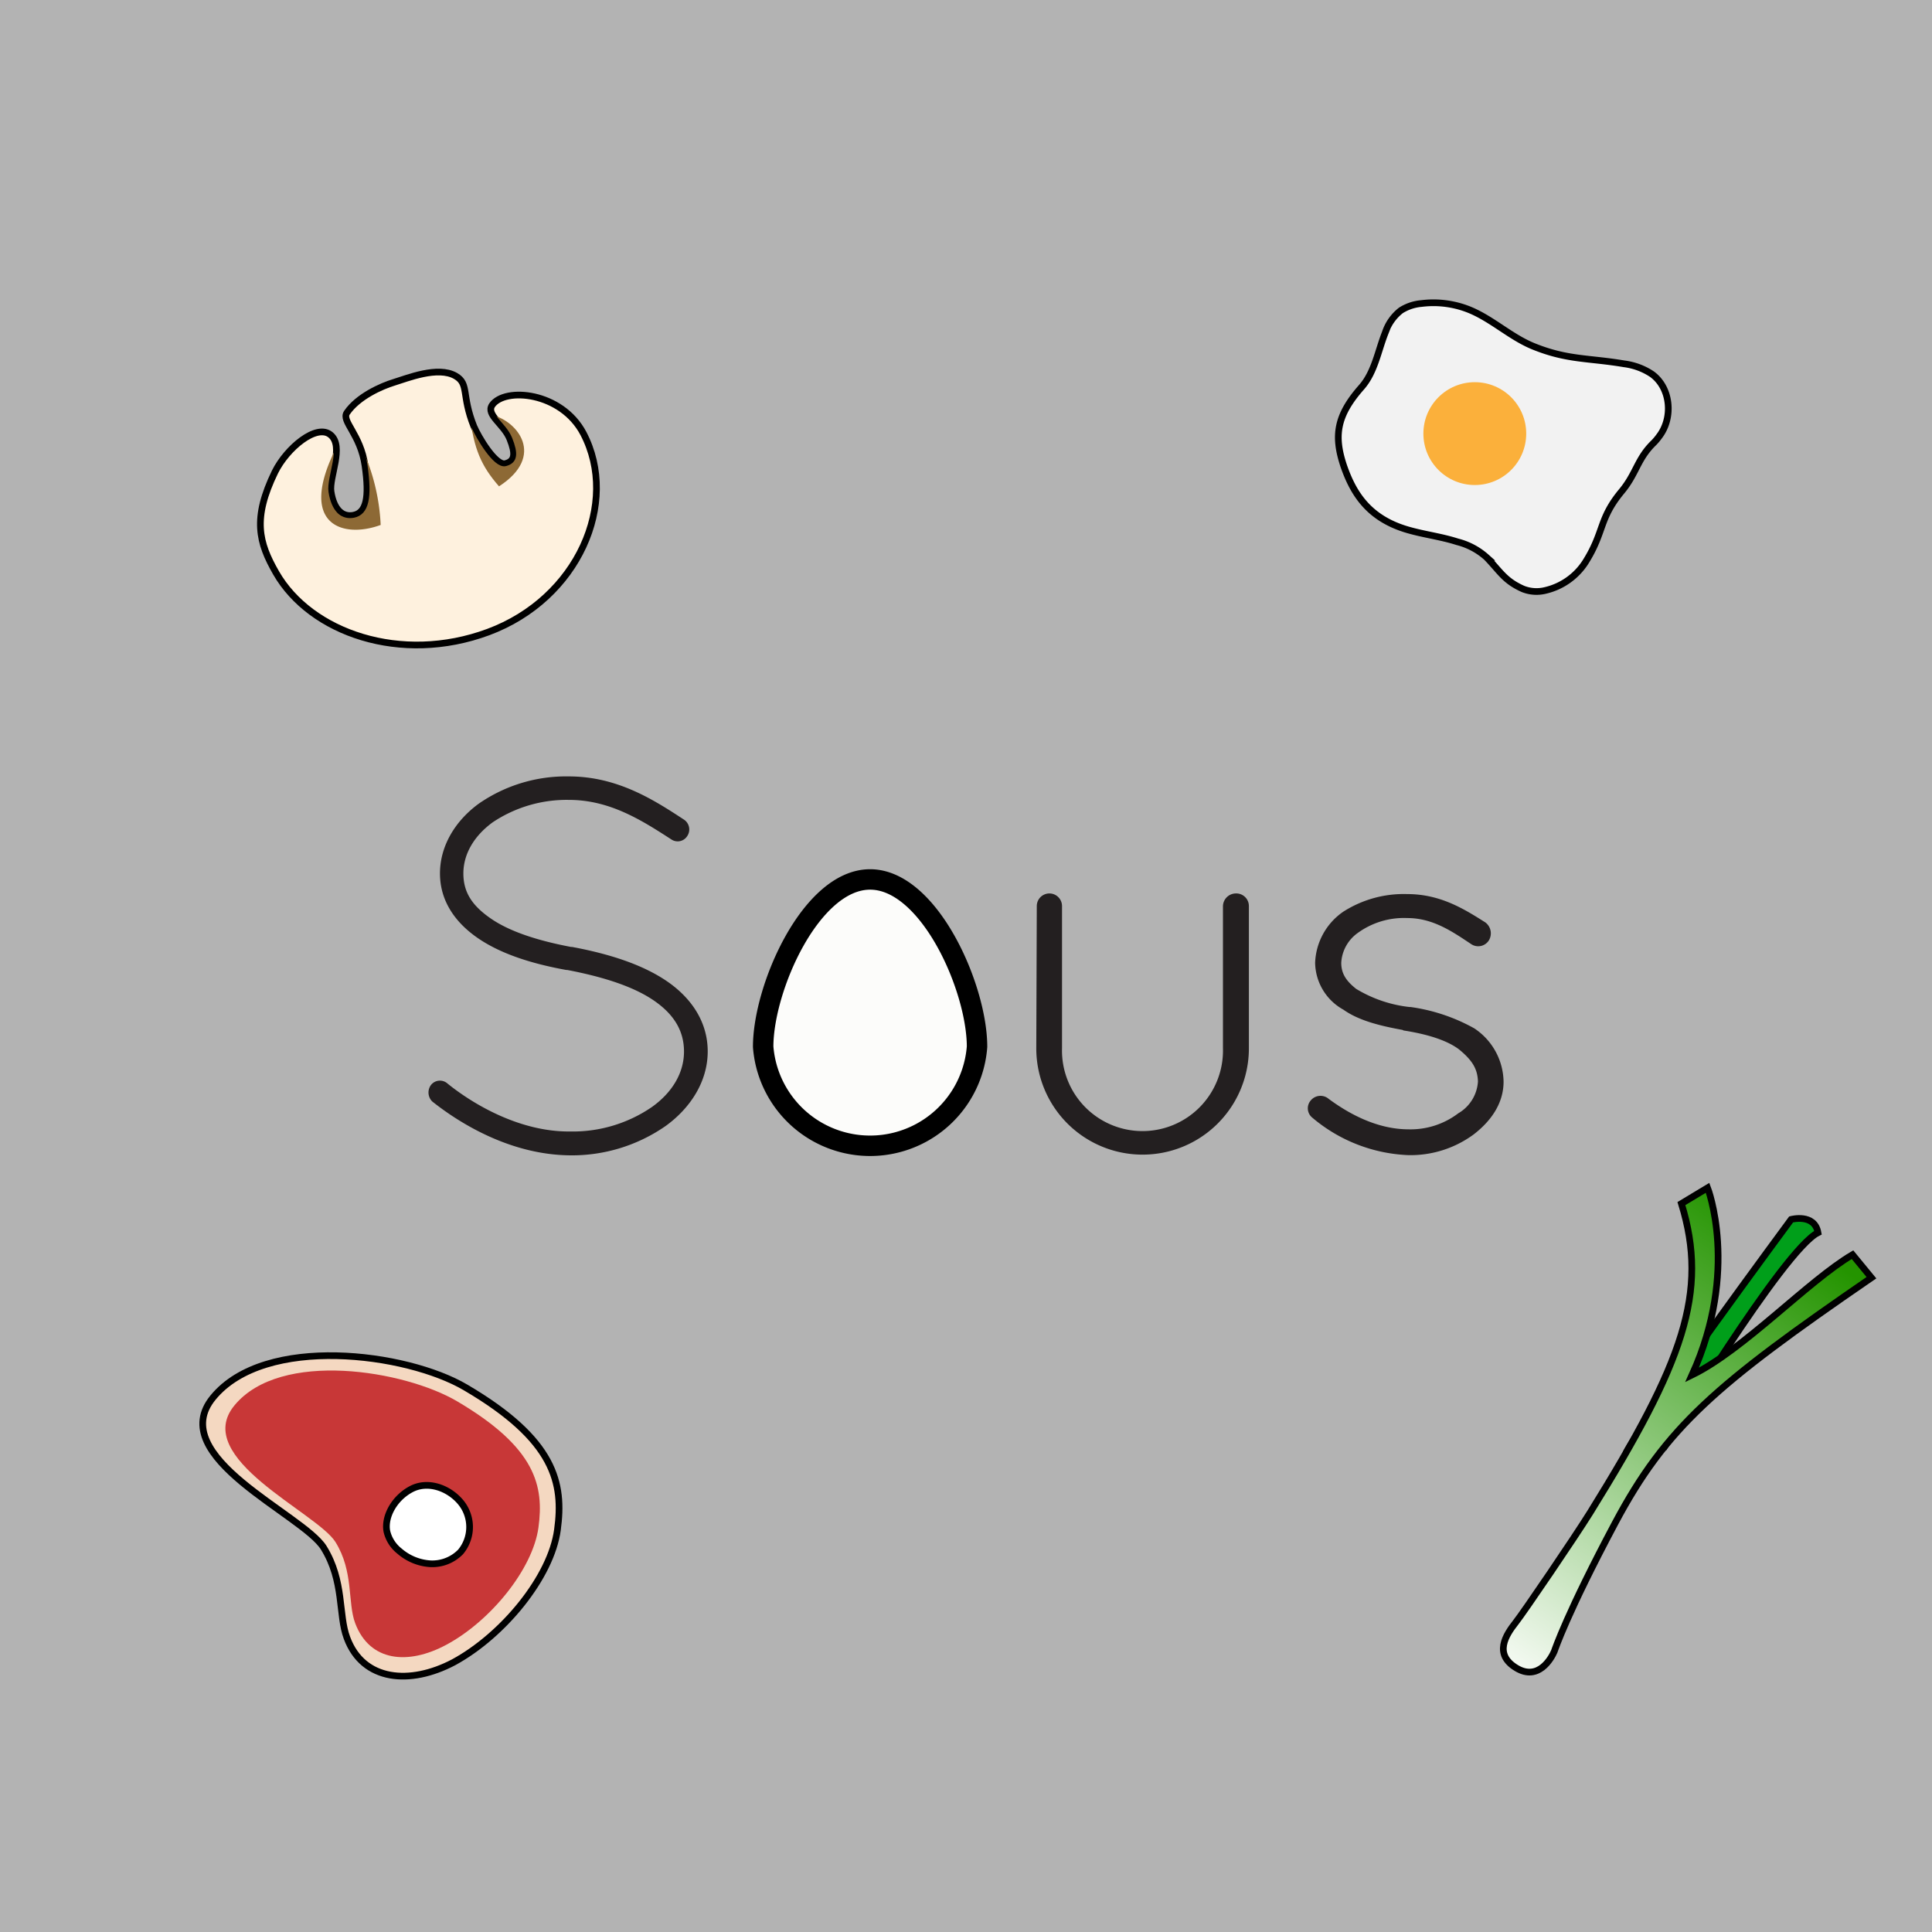 <svg xmlns="http://www.w3.org/2000/svg" xmlns:xlink="http://www.w3.org/1999/xlink" viewBox="0 0 306.24 306.24"><defs><style>.a{fill:#b3b3b3;}.b{fill:#231f20;}.c{fill:#fcfcfa;stroke-width:3.24px;}.c,.d,.f,.g,.h,.j,.k,.m{stroke:#000;stroke-miterlimit:10;}.d{fill:#f2f2f2;}.d,.f,.g,.h,.j,.k{stroke-width:1.06px;}.e{fill:#fbb03b;}.f{fill:#009f1a;}.g{fill:url(#a);}.h{fill:#f4d8c1;}.i{fill:#c83737;}.j{fill:#fff;}.k{fill:#fef1de;}.l{fill:#8d6935;}.m{fill:none;stroke-width:0.8px;}</style><linearGradient id="a" x1="59.52" y1="70.53" x2="88.78" y2="-9.86" gradientTransform="translate(194.25 183.05) rotate(13.94)" gradientUnits="userSpaceOnUse"><stop offset="0" stop-color="#fff"/><stop offset="1" stop-color="#249400"/></linearGradient></defs><title>Asset 2</title><rect class="a" width="306.24" height="306.24"/><path class="b" d="M68.3,172a1.8,1.8,0,0,1,2.62-.26c4.39,3.55,11.74,7.69,19.43,7.61a22.16,22.16,0,0,0,13-3.89c3.3-2.36,5.07-5.49,5.07-8.78s-1.6-5.92-4.81-8.11-7.94-3.72-13.69-4.82h-.16c-5.49-1-10.31-2.53-13.94-5s-6.08-5.91-6.08-10.3,2.45-8.37,6.16-11.07a24.28,24.28,0,0,1,14.28-4.31c7.77,0,13.6,3.81,18.24,6.85a1.87,1.87,0,0,1,.51,2.61,1.79,1.79,0,0,1-2.54.51c-4.64-3-9.71-6.25-16.21-6.25a21.11,21.11,0,0,0-12.08,3.55c-3,2.19-4.65,5.07-4.65,8.11s1.44,5.15,4.4,7.18,7.34,3.46,12.67,4.47h.16c5.92,1.1,11.15,2.79,15,5.41s6.5,6.42,6.5,11.15-2.7,8.95-6.67,11.82a26,26,0,0,1-15.2,4.65c-9-.09-16.9-4.65-21.79-8.53A2,2,0,0,1,68.3,172Z"/><path class="b" d="M164.34,143.62a2,2,0,1,1,4,0v22.55a12.76,12.76,0,1,0,25.51,0V143.62a2.06,2.06,0,0,1,2-2,2,2,0,0,1,2.11,2v22.55a16.85,16.85,0,1,1-33.7,0Z"/><path class="b" d="M207.75,174.45a2,2,0,0,1,2.87-.26c2.88,2.12,7.44,4.82,12.67,4.82a12.5,12.5,0,0,0,7.86-2.54,6.28,6.28,0,0,0,3.12-5.06c-.08-1.95-.84-3.3-3-5.07-1.78-1.35-4.73-2.37-8.79-3l-.17-.09c-3.71-.67-7-1.52-9.37-3.21a8.64,8.64,0,0,1-4.48-7.43,10.28,10.28,0,0,1,4.48-8.11,17.79,17.79,0,0,1,10.13-2.78c5.32,0,9.13,2.45,12.34,4.47a2.16,2.16,0,0,1,.59,2.87,2,2,0,0,1-2.79.6c-3-2-6.08-4.14-10.14-4.14a12.46,12.46,0,0,0-7.85,2.36,6.21,6.21,0,0,0-2.62,4.73c0,1.69.76,2.87,2.37,4.14a20.69,20.69,0,0,0,8.44,2.87h.17A28.82,28.82,0,0,1,233.68,163a10.33,10.33,0,0,1,4.65,8.45c0,3.46-2,6.25-4.73,8.36a16.89,16.89,0,0,1-10.31,3.29A25.08,25.08,0,0,1,208,177.15,1.9,1.9,0,0,1,207.75,174.45Z"/><path class="c" d="M154.87,165.92a17,17,0,0,1-33.9,0c0-9.36,7.59-26.52,16.95-26.52S154.87,156.56,154.87,165.92Z"/><path class="d" d="M262.17,70.15c-2.66,2.56-2.74,4.86-5.13,7.74-3.64,4.39-2.7,6.4-5.73,11.21a10.34,10.34,0,0,1-6.45,4.51,5.81,5.81,0,0,1-3.48-.27c-2.92-1.32-3.53-2.7-5.75-5A10.91,10.91,0,0,0,231,85.88c-2.54-.82-5.21-1.14-7.79-1.88C217,82.22,214.53,78.28,213,73.87c-1.6-4.77-1.15-8,2.81-12.49,2.1-2.39,2.6-5.71,3.77-8.66a7.39,7.39,0,0,1,2.48-3.52,7.22,7.22,0,0,1,3.27-1.09,15.22,15.22,0,0,1,7.61,1c3.63,1.49,6.56,4.36,10.21,5.82,5.36,2.15,8.58,1.78,14.29,2.74a10.26,10.26,0,0,1,4.43,1.65c3,2.21,3.37,6.92,1.12,9.85A8.78,8.78,0,0,1,262.17,70.15Z"/><circle class="e" cx="233.77" cy="68.73" r="8.15"/><path class="f" d="M257.75,230.29c1.92-4.16,26.16-37,26.16-37s3.71-1,4.26,2.1c-5.5,2.72-24.52,34.25-24.52,34.25"/><path class="g" d="M266.52,190.78l4.15-2.5s5.07,13.06-2.47,29.67c8.2-4,18.43-14.95,25.44-19.07l3,3.65c-24.76,17-32.52,23.69-40.62,38.87-7.61,14.28-9.52,20-9.66,20.38-.48,1.11-2.52,4.72-6,2.62-3.63-2.19-1.71-5.2-.09-7.25,1.23-1.55,9.42-13.59,11.8-17.42C266.85,215.91,270.85,204.88,266.52,190.78Z"/><path class="h" d="M88.36,242.49c-1,7.47-8.59,16.73-16.46,21C65,267.13,57.55,266.51,55,259.63c-1.39-3.68-.4-9-3.69-14.3S26,230.92,33.79,221.5c8.23-10,30.64-7.09,40-1.58C88,228.25,89.37,235.12,88.36,242.49Z"/><path class="i" d="M85.35,242.13c-.91,6.62-7.62,14.84-14.6,18.58-6.09,3.27-12.15,2.68-14.45-3.42-1.23-3.27-.21-8.19-3.13-12.87s-22.91-13.3-16-21.66c7.3-8.85,27-5.53,35.29-.64C85,229.5,86.24,235.59,85.35,242.13Z"/><path class="j" d="M65.13,236.07c2.7-1.46,6-.19,7.85,2A6.16,6.16,0,0,1,73,246a6.26,6.26,0,0,1-4.82,1.87,8.21,8.21,0,0,1-4.85-2,5.63,5.63,0,0,1-2-3.11C60.88,240.5,62.43,237.53,65.13,236.07Z"/><path class="k" d="M78,64.23c-1,1.53,1.88,3,2.81,5.34s.85,3.52-.7,3.92-4.3-4.24-5-5.9c-2-5-.71-6.73-2.9-8-2.82-1.62-7.67.38-9.72,1s-5.75,2.27-7.5,4.83c-.92,1.34,2.16,3.42,2.87,8.41s.24,7.43-1.82,7.84c-1.71.34-3.12-.83-3.57-3.74-.35-2.28,2.15-7.16-.07-9s-6.94,2.09-8.81,5.87C40,82.18,41,86,43.77,90.82c5.46,9.49,19.77,14.5,33.62,9.37,14.28-5.3,20.82-20.5,15.09-31.47C89,62.1,80,61.31,78,64.23Z"/><path class="l" d="M53.34,70.87c-6.29,12.36,1,14.55,7,12.34a32.67,32.67,0,0,0-3-12.25s3.21,9.53-1.29,10.81C50.18,83.44,53.34,70.87,53.34,70.87Z"/><path class="l" d="M78.1,65.82c3.88.93,8.44,6.45,1,11.27-2.8-3.2-4-5.9-4.64-11.36,0,0,3.08,8.84,5.65,7.76C84.1,71.81,78.1,65.82,78.1,65.82Z"/><path class="m" d="M78,64.23c-1,1.53,1.88,3,2.81,5.34s.85,3.52-.7,3.92-4.3-4.24-5-5.9c-2-5-.71-6.73-2.9-8-2.82-1.62-7.67.38-9.72,1s-5.75,2.27-7.5,4.83c-.92,1.34,2.16,3.42,2.87,8.41s.24,7.43-1.82,7.84c-1.71.34-3.12-.83-3.57-3.74-.35-2.28,2.15-7.16-.07-9s-6.94,2.09-8.81,5.87C40,82.18,41,86,43.77,90.82c5.46,9.49,19.77,14.5,33.62,9.37,14.28-5.3,20.82-20.5,15.09-31.47C89,62.1,80,61.31,78,64.23Z"/></svg>